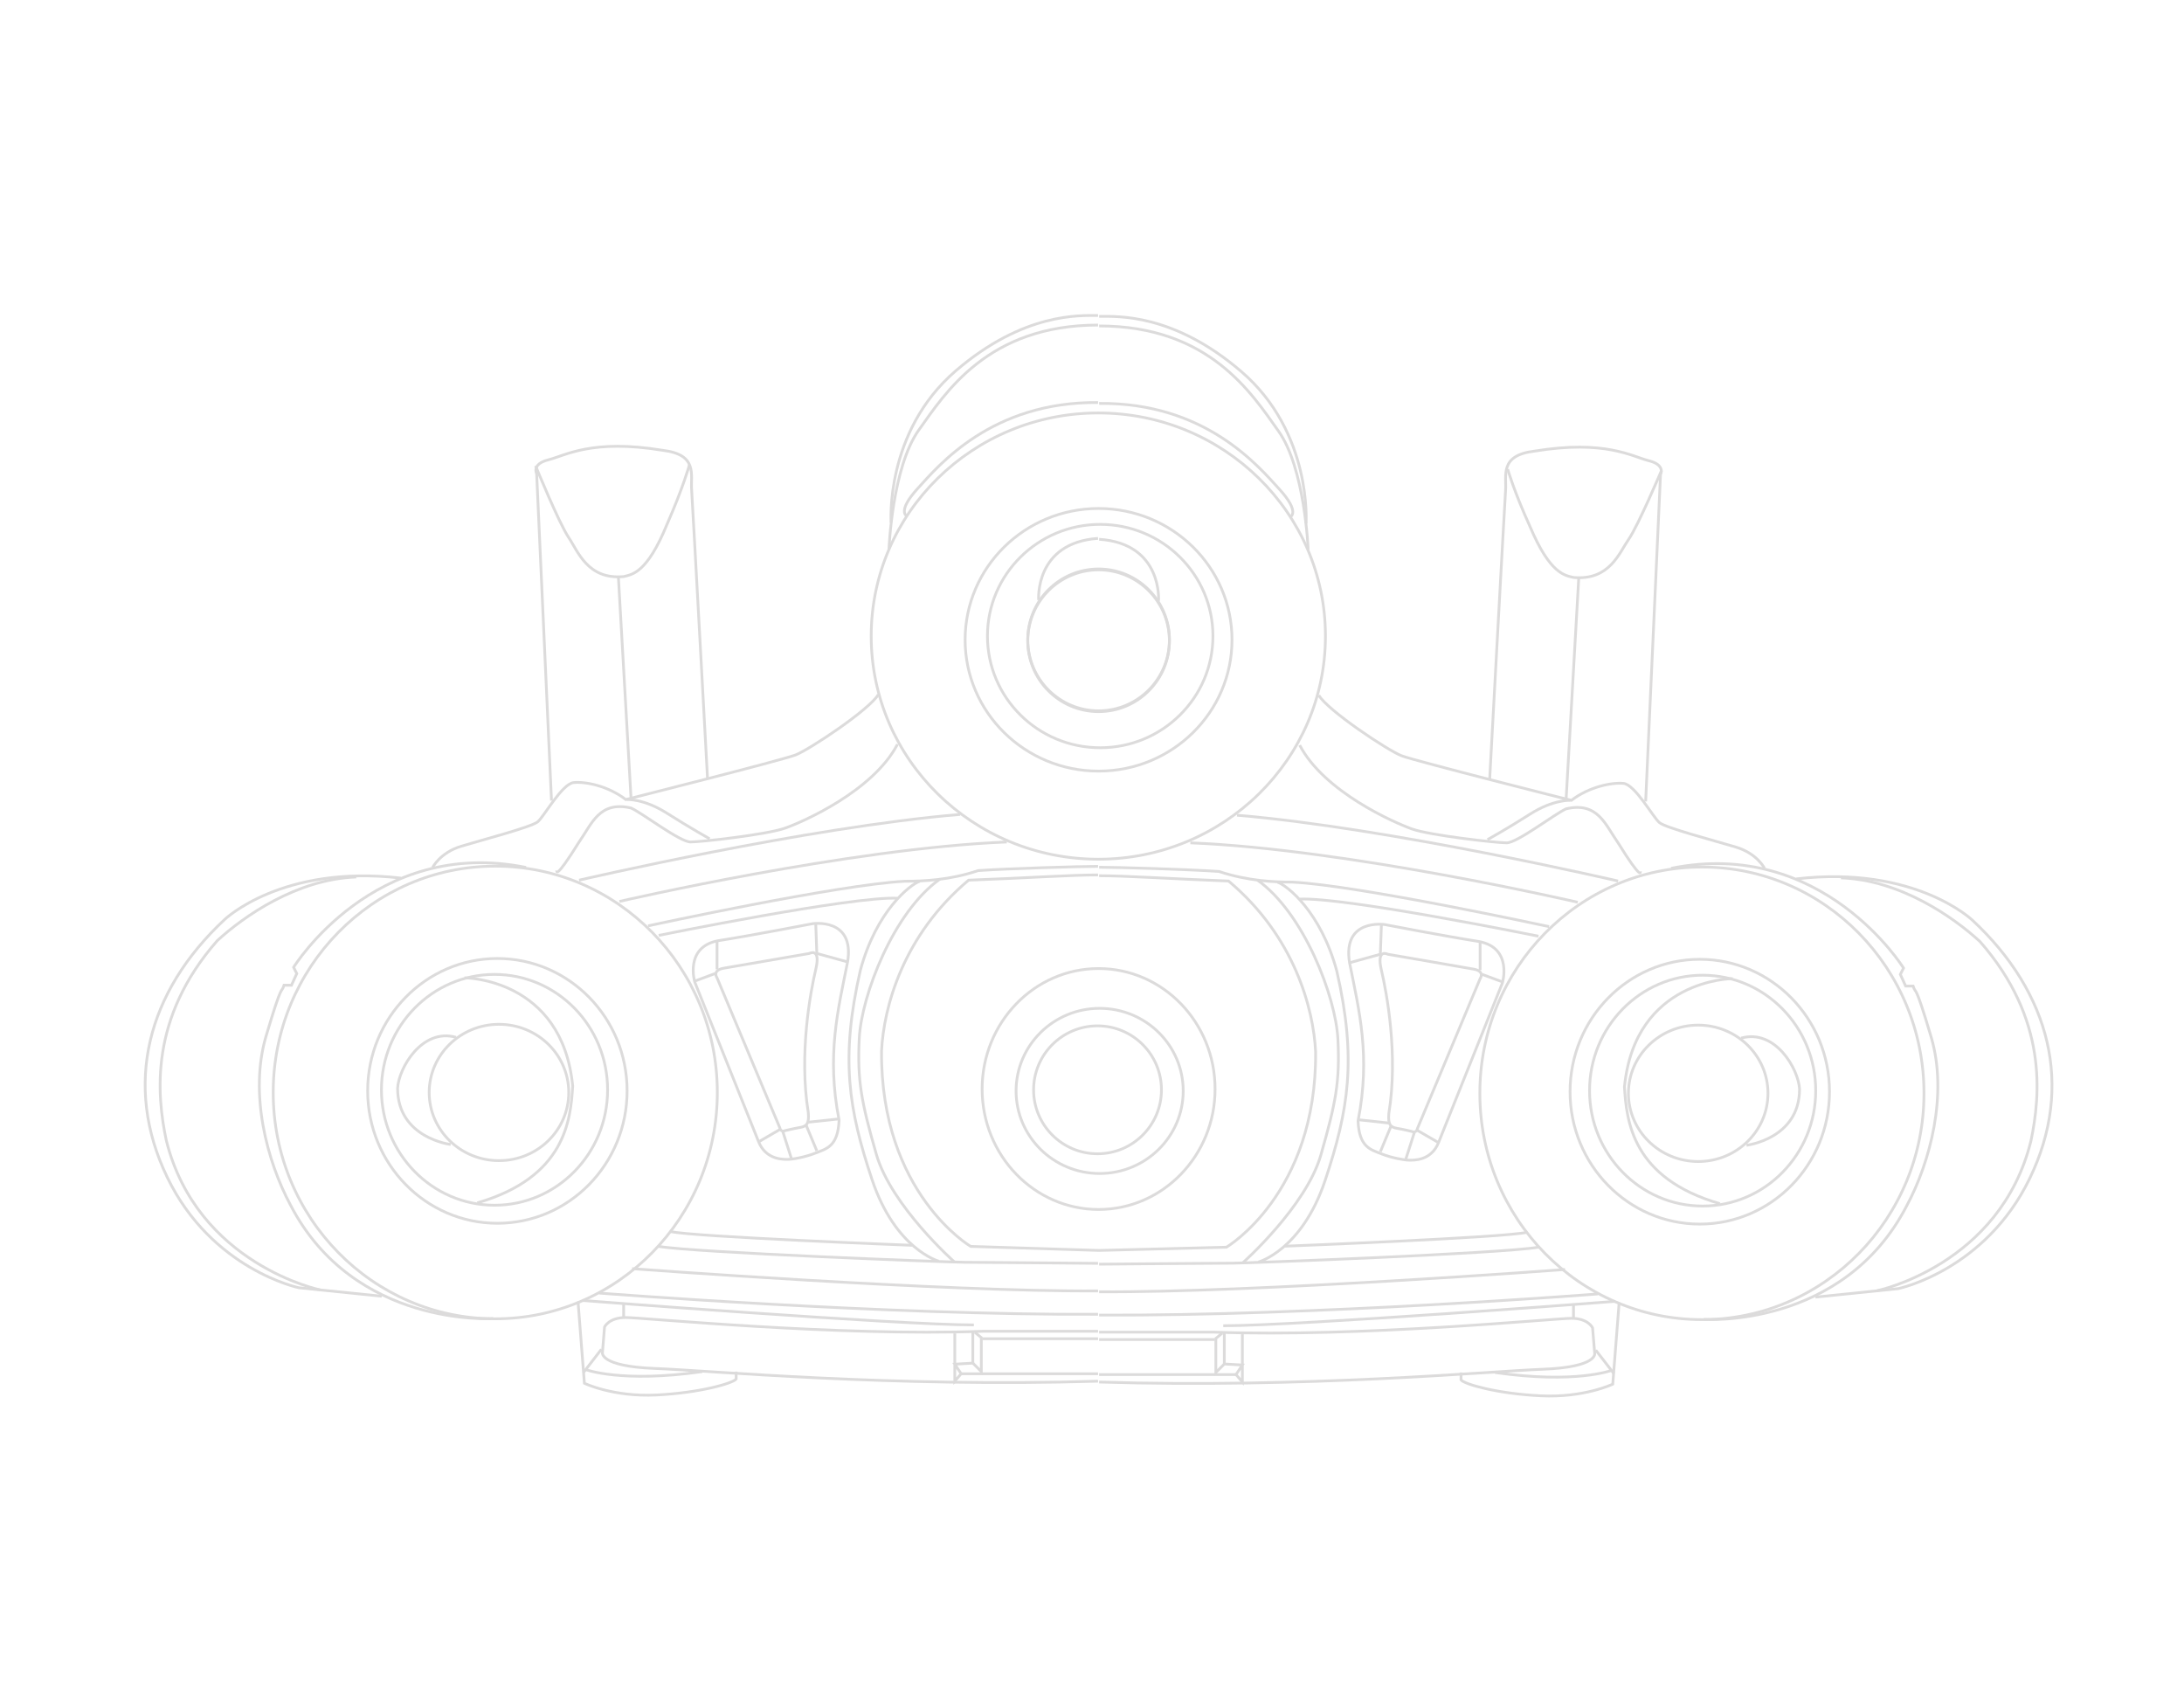 <?xml version="1.0" encoding="utf-8"?>
<!-- Generator: Adobe Illustrator 16.0.0, SVG Export Plug-In . SVG Version: 6.00 Build 0)  -->
<!DOCTYPE svg PUBLIC "-//W3C//DTD SVG 1.1//EN" "http://www.w3.org/Graphics/SVG/1.1/DTD/svg11.dtd">
<svg version="1.1" id="Layer_1" xmlns="http://www.w3.org/2000/svg" xmlns:xlink="http://www.w3.org/1999/xlink" x="0px" y="0px"
	 width="792px" height="612px" viewBox="0 0 792 612" enable-background="new 0 0 792 612" xml:space="preserve">
<g>
	<path fill="none" stroke="#DCDBDB" d="M398.008,418.352c12.794,0,23.178-10.382,23.178-23.181c0-12.82-10.384-23.202-23.178-23.202
		c-12.811,0-23.191,10.382-23.191,23.202C374.816,407.97,385.197,418.352,398.008,418.352z"/>
	<path fill="none" stroke="#DCDBDB" d="M398.385,438.549c23.323,0,42.243-19.565,42.243-43.667c0-24.133-18.92-43.694-42.243-43.694
		c-23.324,0-42.229,19.562-42.229,43.694C356.156,418.983,375.061,438.549,398.385,438.549z"/>
	<path fill="none" stroke="#DCDBDB" d="M398.763,425.505c16.743,0,30.312-13.407,30.312-29.943
		c0-16.534-13.569-29.942-30.312-29.942c-16.729,0-30.297,13.408-30.297,29.942C368.466,412.098,382.033,425.505,398.763,425.505z"
		/>
	<path fill="none" stroke="#DCDBDB" d="M398.189,458.086c0,0-43.865-0.391-48.481-0.391c-4.629,0-97.363-3.468-110.845-5.763"/>
	<path fill="none" stroke="#DCDBDB" d="M346.242,457.695c0,0-23.092-20.391-28.479-39.248c-5.384-18.854-6.925-26.572-6.167-41.959
		c0.783-15.388,12.32-45.794,29.259-57.738"/>
	<path fill="none" stroke="#DCDBDB" d="M340.465,457.307c0,0-15.764-4.227-24.242-29.627c-8.462-25.399-11.552-43.862-4.237-75.812
		c5.777-21.565,18.086-31.162,21.556-32.334"/>
	<path fill="none" stroke="#DCDBDB" d="M275.034,413.832l-23.08-57.737c0,0-3.846-12.7,8.462-14.995
		c12.308-1.932,34.267-6.18,34.267-6.18s15.375-2.295,12.688,13.873c-3.468,17.314-7.707,33.849-3.088,57.346
		c-0.38,9.621-4.619,10.381-8.454,11.917c-3.858,1.539-8.473,2.322-10.013,2.322C284.267,420.378,277.746,420.743,275.034,413.832z"
		/>
	<path fill="none" stroke="#DCDBDB" d="M282.74,408.826l-22.715-54.271c0,0-1.927-2.687,2.31-3.467
		c4.236-0.759,31.175-5.371,31.175-5.371s4.237-2.322,2.319,5.759c-1.928,8.09-6.165,30.802-2.71,51.952
		c0.391,4.223-0.757,5.006-3.076,5.398c-2.296,0.392-5.375,1.147-5.375,1.147S283.129,410.757,282.74,408.826z"/>
	<line fill="none" stroke="#DCDBDB" x1="251.954" y1="355.73" x2="259.268" y2="353.016"/>
	<line fill="none" stroke="#DCDBDB" x1="260.024" y1="341.464" x2="260.024" y2="351.476"/>
	<polyline fill="none" stroke="#DCDBDB" points="307.371,348.793 296.209,345.717 295.819,334.92 	"/>
	<line fill="none" stroke="#DCDBDB" x1="293.119" y1="406.895" x2="303.903" y2="405.747"/>
	<line fill="none" stroke="#DCDBDB" x1="292.362" y1="408.043" x2="296.209" y2="417.275"/>
	<line fill="none" stroke="#DCDBDB" x1="283.9" y1="410.365" x2="286.964" y2="419.986"/>
	<line fill="none" stroke="#DCDBDB" x1="275.425" y1="413.832" x2="282.74" y2="409.582"/>
	<path fill="none" stroke="#DCDBDB" d="M238.863,339.168c0,0,70.045-14.24,86.592-13.48"/>
	<path fill="none" stroke="#DCDBDB" d="M235.017,335.701c0,0,69.275-14.995,93.138-16.167c6.545,0,16.169-0.368,26.559-3.862
		c10.76-0.757,36.943-1.536,43.475-1.536"/>
	<path fill="none" stroke="#DCDBDB" d="M330.855,451.544c0,0-79.682-3.079-87.755-5.01"/>
	<path fill="none" stroke="#DCDBDB" d="M229.241,460.017c0,0,113.152,8.45,168.949,8.062"/>
	<path fill="none" stroke="#DCDBDB" d="M217.321,468.859c0,0,103.52,8.085,180.869,7.693"/>
	<path fill="none" stroke="#DCDBDB" d="M211.154,471.542c0,0,114.301,8.869,142.012,8.869"/>
	<path fill="none" stroke="#DCDBDB" d="M209.617,471.934l2.307,29.627c0,0,10.393,5.031,26.171,4.251
		c15.776-0.779,27.721-4.251,28.869-5.79v-2.688"/>
	<path fill="none" stroke="#DCDBDB" d="M398.189,500.806c-74.663,2.294-140.851-3.86-160.854-4.619
		c-20.015-0.78-18.866-5.763-18.866-5.763l0.756-9.256c0,0,1.538-3.444,7.704-3.444c6.156,0,76.203,6.911,129.702,4.983h41.557"/>
	<line fill="none" stroke="#DCDBDB" x1="226.162" y1="472.718" x2="226.162" y2="477.724"/>
	<line fill="none" stroke="#DCDBDB" x1="218.079" y1="489.252" x2="211.533" y2="497.726"/>
	<g>
		<path fill="none" stroke="#DCDBDB" d="M212.304,496.579c0,0,13.089,4.981,42.337,0.755"/>
	</g>
	<polyline fill="none" stroke="#DCDBDB" points="346.242,483.486 346.242,500.806 348.55,498.118 346.242,494.646 352.787,494.259 
		355.862,497.334 355.862,485.026 353.543,483.096 	"/>
	<line fill="none" stroke="#DCDBDB" x1="398.189" y1="498.118" x2="348.55" y2="498.118"/>
	<line fill="none" stroke="#DCDBDB" x1="356.243" y1="485.417" x2="398.203" y2="485.417"/>
	<line fill="none" stroke="#DCDBDB" x1="352.787" y1="482.707" x2="352.787" y2="494.259"/>
	<g>
		<path fill="none" stroke="#DCDBDB" d="M224.624,326.859c0,0,83.126-19.246,140.471-21.565"/>
		<path fill="none" stroke="#DCDBDB" d="M210.006,319.142c0,0,82.749-19.246,138.163-23.836"/>
		<path fill="none" stroke="#DCDBDB" d="M156.899,314.523c0,0,2.685-5.37,10.379-7.691c7.706-2.32,25.4-6.936,27.707-8.841
			c2.321-1.93,8.855-13.872,13.092-14.238c4.236-0.392,12.323,1.148,18.854,6.154c0,0,56.579-14.239,61.573-16.168
			c5.006-1.929,26.952-16.535,30.017-21.931"/>
	</g>
	<g>
		<path fill="none" stroke="#DCDBDB" d="M201.922,315.672c0,0-0.781,3.862,8.084-10.377c4.603-6.546,7.314-14.997,18.843-12.311
			c4.237,1.93,17.706,12.311,21.555,12.311c3.858,0,27.708-2.688,34.265-5.006c6.545-2.297,31.934-13.458,40.787-30.409"/>
		<path fill="none" stroke="#DCDBDB" d="M227.322,289.907c0,0,6.154-0.39,14.618,5.007c8.476,5.375,15.399,9.233,15.399,9.233"/>
	</g>
	<path fill="none" stroke="#DCDBDB" d="M199.992,290.297l-5.384-118.551c0,0-1.93-3.469,4.227-5.007
		c6.166-1.54,15.775-7.693,41.567-3.445c12.713,1.54,10.015,8.841,10.405,14.24c0.367,5.372,5.764,104.679,5.764,104.679"/>
	<line fill="none" stroke="#DCDBDB" x1="228.861" y1="289.907" x2="224.245" y2="209.091"/>
	<g>
		<path fill="none" stroke="#DCDBDB" d="M194.215,168.913c0,0,8.464,20.688,11.932,25.864c3.469,5.155,6.924,15.485,20.015,14.288
			c3.079-0.781,8.476-1.172,15.778-19.074c5.764-13.115,8.086-21.469,8.086-21.469"/>
	</g>
	<path fill="none" stroke="#DCDBDB" d="M398.287,311.547c45.487,0,82.368-36.222,82.368-80.916
		c0-44.672-36.881-80.891-82.368-80.891c-45.489,0-82.356,36.219-82.356,80.891C315.931,275.325,352.798,311.547,398.287,311.547z"
		/>
	<path fill="none" stroke="#DCDBDB" d="M398.385,279.601c26.731,0,48.384-21.322,48.384-47.602
		c0-26.303-21.652-47.626-48.384-47.626c-26.73,0-48.395,21.323-48.395,47.626C349.99,258.279,371.654,279.601,398.385,279.601z"/>
	<path fill="none" stroke="#DCDBDB" d="M398.961,271.125c22.59,0,40.896-18.123,40.896-40.494c0-22.372-18.307-40.495-40.896-40.495
		c-22.568,0-40.875,18.123-40.875,40.495C358.085,253.003,376.393,271.125,398.961,271.125z"/>
	<path fill="none" stroke="#DCDBDB" d="M398.385,257.741c14.189,0,25.695-11.504,25.695-25.718
		c0-14.213-11.506-25.718-25.695-25.718c-14.19,0-25.682,11.504-25.682,25.718C372.703,246.237,384.194,257.741,398.385,257.741z"/>
	<path fill="none" stroke="#DCDBDB" d="M328.926,187.157c0,0-3.861-1.54,3.846-10.013c7.693-8.475,26.94-31.555,65.418-31.189"/>
	<path fill="none" stroke="#DCDBDB" d="M325.456,192.53"/>
	<path fill="none" stroke="#DCDBDB" d="M471.313,193.287"/>
	<path fill="none" stroke="#DCDBDB" d="M376.648,217.563c0,0-1.539-20.783,21.542-22.347"/>
	<path fill="none" stroke="#DCDBDB" d="M322.379,199.075c0,0,1.16-29.625,10.783-43.106c9.624-13.458,24.998-38.103,65.028-38.103"
		/>
	<path fill="none" stroke="#DCDBDB" d="M323.149,189.453c0,0-2.346-32.85,23.482-55.026c24.631-21.174,45.026-20.026,51.558-20.026"
		/>
	<path fill="none" stroke="#DCDBDB" d="M179.598,478.188c44.476,0,80.527-36.732,80.527-82.062s-36.051-82.062-80.527-82.062
		c-44.462,0-80.523,36.732-80.523,82.062S135.136,478.188,179.598,478.188z"/>
	<path fill="none" stroke="#DCDBDB" d="M180.368,443.555c25.974,0,47.041-21.492,47.041-48.017c0-26.5-21.067-47.992-47.041-47.992
		c-25.986,0-47.04,21.492-47.04,47.992C133.329,422.062,154.382,443.555,180.368,443.555z"/>
	<path fill="none" stroke="#DCDBDB" d="M179.33,437.01c22.641,0,41.007-18.734,41.007-41.839c0-23.126-18.367-41.859-41.007-41.859
		c-22.651,0-41.007,18.733-41.007,41.859C138.323,418.275,156.679,437.01,179.33,437.01z"/>
	<path fill="none" stroke="#DCDBDB" d="M180.942,420.842c13.983,0,25.304-11.064,25.304-24.716c0-13.655-11.32-24.72-25.304-24.72
		c-13.97,0-25.302,11.064-25.302,24.72C155.64,409.777,166.972,420.842,180.942,420.842z"/>
	<path fill="none" stroke="#DCDBDB" d="M163.431,414.98c0,0-19.247-2.296-19.247-20.394c0.393-7.302,8.854-21.934,21.176-18.466"/>
	<path fill="none" stroke="#DCDBDB" d="M168.438,354.555c0,0,35.413,0,39.248,39.248c-0.755,12.336-2.686,33.117-34.631,42.354"/>
	<path fill="none" stroke="#DCDBDB" d="M178.83,478.092c0,0-50.41,3.467-73.503-41.18c-8.475-15.778-15.021-40.395-8.853-61.18
		c6.154-20.786,5.384-15.021,6.532-18.49h2.687l1.931-4.227l-1.149-2.296c0,0,29.247-47.354,84.286-36.196"/>
	<path fill="none" stroke="#DCDBDB" d="M138.42,470.006l-30.028-3.075c0,0-31.554-6.549-47.723-40.011
		c-16.157-33.481-7.303-67.354,20.796-93.515c0,0,20.772-20.028,63.882-15.02"/>
	<path fill="none" stroke="#DCDBDB" d="M116.098,467.707c0,0-44.646-9.229-55.809-54.267c-3.467-16.559-6.154-44.254,18.479-72.341
		c9.623-8.865,28.856-22.321,50.422-23.105"/>
	<path fill="none" stroke="#DCDBDB" d="M398.568,317.53c9.636,0,26.562,1.148,46.953,1.928
		c23.873,20.005,30.801,46.189,31.571,61.964c0.389,51.56-32.342,70.803-32.342,70.803l-46.183,1.176l-46.564-1.468
		c0,0-32.716-19.247-32.323-70.83c0.769-15.751,7.704-41.935,31.567-61.961c20.382-0.756,37.32-1.903,46.942-1.903"/>
	<path fill="none" stroke="#DCDBDB" d="M398.568,458.382c0,0,43.878-0.367,48.492-0.367c4.638,0,97.377-3.468,110.847-5.79"/>
	<path fill="none" stroke="#DCDBDB" d="M450.53,458.015c0,0,23.091-20.419,28.479-39.272c5.395-18.857,6.934-26.547,6.165-41.935
		c-0.771-15.387-12.322-45.797-29.25-57.741"/>
	<path fill="none" stroke="#DCDBDB" d="M456.304,457.622c0,0,15.778-4.25,24.253-29.65c8.453-25.372,11.531-43.862,4.227-75.809
		c-5.768-21.544-18.085-31.166-21.553-32.312"/>
	<path fill="none" stroke="#DCDBDB" d="M521.735,414.125l23.091-57.714c0,0,3.835-12.7-8.475-15.021
		c-12.32-1.928-34.237-6.154-34.237-6.154s-15.4-2.318-12.713,13.849c3.467,17.318,7.702,33.873,3.078,57.35
		c0.389,9.621,4.624,10.401,8.473,11.94c3.85,1.539,8.461,2.295,10,2.295C512.506,420.67,519.037,421.062,521.735,414.125z"/>
	<path fill="none" stroke="#DCDBDB" d="M514.031,409.142l22.713-54.271c0,0,1.917-2.708-2.31-3.463
		c-4.232-0.784-31.173-5.402-31.173-5.402s-4.226-2.295-2.31,5.79c1.919,8.058,6.165,30.774,2.688,51.951
		c-0.378,4.223,0.771,5.003,3.075,5.395c2.307,0.368,5.386,1.147,5.386,1.147S513.64,411.045,514.031,409.142z"/>
	<line fill="none" stroke="#DCDBDB" x1="544.826" y1="356.022" x2="537.499" y2="353.312"/>
	<line fill="none" stroke="#DCDBDB" x1="536.744" y1="341.783" x2="536.744" y2="351.772"/>
	<polyline fill="none" stroke="#DCDBDB" points="489.401,349.085 500.562,346.006 500.952,335.236 	"/>
	<line fill="none" stroke="#DCDBDB" x1="503.64" y1="407.211" x2="492.868" y2="406.042"/>
	<line fill="none" stroke="#DCDBDB" x1="504.41" y1="408.362" x2="500.575" y2="417.595"/>
	<line fill="none" stroke="#DCDBDB" x1="512.883" y1="410.681" x2="509.805" y2="420.281"/>
	<line fill="none" stroke="#DCDBDB" x1="521.344" y1="414.125" x2="514.031" y2="409.898"/>
	<path fill="none" stroke="#DCDBDB" d="M557.907,339.463c0,0-70.046-14.239-86.594-13.456"/>
	<path fill="none" stroke="#DCDBDB" d="M561.752,335.992c0,0-69.272-14.995-93.137-16.142c-6.546,0-16.154-0.393-26.552-3.859
		c-10.769-0.756-36.952-1.536-43.481-1.536"/>
	<path fill="none" stroke="#DCDBDB" d="M465.928,451.859c0,0,79.669-3.102,87.742-5.029"/>
	<path fill="none" stroke="#DCDBDB" d="M567.531,460.31c0,0-113.146,8.478-168.949,8.086"/>
	<path fill="none" stroke="#DCDBDB" d="M579.462,469.175c0,0-103.531,8.062-180.88,7.669"/>
	<path fill="none" stroke="#DCDBDB" d="M585.613,471.862c0,0-114.3,8.841-142.02,8.841"/>
	<path fill="none" stroke="#DCDBDB" d="M587.166,472.254l-2.318,29.624c0,0-10.395,5.009-26.16,4.227
		c-15.786-0.757-27.717-4.227-28.867-5.763v-2.688"/>
	<path fill="none" stroke="#DCDBDB" d="M398.568,501.121c74.676,2.296,140.863-3.858,160.875-4.64
		c20.019-0.755,18.857-5.766,18.857-5.766l-0.77-9.229c0,0-1.525-3.47-7.69-3.47c-6.157,0-76.204,6.937-129.693,5.009h-41.579"/>
	<line fill="none" stroke="#DCDBDB" x1="570.607" y1="473.01" x2="570.607" y2="478.017"/>
	<line fill="none" stroke="#DCDBDB" x1="578.693" y1="489.568" x2="585.235" y2="498.021"/>
	<g>
		<path fill="none" stroke="#DCDBDB" d="M584.459,496.875c0,0-13.082,5.003-42.317,0.779"/>
	</g>
	<polyline fill="none" stroke="#DCDBDB" points="450.53,483.782 450.53,501.097 448.234,498.409 450.53,494.942 443.982,494.579 
		440.91,497.654 440.91,485.321 443.212,483.391 	"/>
	<line fill="none" stroke="#DCDBDB" x1="398.568" y1="498.409" x2="448.234" y2="498.409"/>
	<line fill="none" stroke="#DCDBDB" x1="440.527" y1="485.71" x2="398.568" y2="485.71"/>
	<line fill="none" stroke="#DCDBDB" x1="443.982" y1="483.025" x2="443.982" y2="494.579"/>
	<g>
		<path fill="none" stroke="#DCDBDB" d="M572.146,327.155c0,0-83.125-19.248-140.474-21.543"/>
		<path fill="none" stroke="#DCDBDB" d="M586.774,319.458c0,0-82.756-19.244-138.175-23.86"/>
		<path fill="none" stroke="#DCDBDB" d="M639.884,314.844c0,0-2.698-5.398-10.392-7.693c-7.693-2.32-25.386-6.937-27.708-8.866
			c-2.32-1.93-8.853-13.848-13.079-14.239c-4.246-0.366-12.321,1.173-18.864,6.155c0,0-56.566-14.239-61.575-16.168
			c-5.004-1.905-26.94-16.535-30.016-21.933"/>
	</g>
	<g>
		<path fill="none" stroke="#DCDBDB" d="M594.849,315.991c0,0,0.771,3.859-8.074-10.379c-4.614-6.546-7.312-15.021-18.864-12.334
			c-4.227,1.93-17.696,12.334-21.545,12.334c-3.855,0-27.717-2.711-34.265-5.009c-6.543-2.319-31.934-13.481-40.787-30.406"/>
		<path fill="none" stroke="#DCDBDB" d="M569.45,290.201c0,0-6.159-0.367-14.618,5.007c-8.467,5.396-15.4,9.231-15.4,9.231"/>
	</g>
	<g>
		<path fill="none" stroke="#DCDBDB" d="M596.778,290.591l5.383-118.526c0,0,1.931-3.469-4.226-5.007
			c-6.151-1.54-15.786-7.693-41.564-3.469c-12.699,1.538-10.006,8.841-10.395,14.239c-0.38,5.397-5.763,104.68-5.763,104.68"/>
	</g>
	<line fill="none" stroke="#DCDBDB" x1="567.91" y1="290.201" x2="572.525" y2="209.382"/>
	<g>
		<path fill="none" stroke="#DCDBDB" d="M602.553,170.524c0,0-8.459,20.003-11.931,25.011c-3.47,5.006-6.923,15.019-20.015,13.847
			c-3.076-0.757-8.464-1.148-15.775-18.464c-5.779-12.7-8.09-20.784-8.09-20.784"/>
	</g>
	<path fill="none" stroke="#DCDBDB" d="M398.385,258.035c-14.19,0-25.682-11.504-25.682-25.718
		c0-14.191,11.491-25.694,25.682-25.694c14.189,0,25.695,11.503,25.695,25.694C424.08,246.531,412.574,258.035,398.385,258.035z"/>
	<path fill="none" stroke="#DCDBDB" d="M467.855,187.451c0,0,3.85-1.54-3.855-10.015c-7.696-8.45-26.926-31.531-65.418-31.164"/>
	<path fill="none" stroke="#DCDBDB" d="M471.313,192.848"/>
	<path fill="none" stroke="#DCDBDB" d="M420.135,217.857c0,0,1.539-20.785-21.553-22.322"/>
	<path fill="none" stroke="#DCDBDB" d="M474.392,199.369c0,0-1.161-29.626-10.782-43.084c-9.612-13.481-24.998-38.1-65.027-38.1"/>
	<path fill="none" stroke="#DCDBDB" d="M473.621,189.771c0,0,2.344-32.85-23.482-55.05c-24.615-21.152-45.027-20.004-51.557-20.004"
		/>
	<path fill="none" stroke="#DCDBDB" d="M617.185,478.483c-44.479,0-80.536-36.735-80.536-82.065
		c0-45.306,36.058-82.039,80.536-82.039c44.464,0,80.522,36.733,80.522,82.039C697.707,441.748,661.648,478.483,617.185,478.483z"/>
	<path fill="none" stroke="#DCDBDB" d="M616.4,443.848c-25.962,0-47.04-21.49-47.04-47.99c0-26.526,21.078-48.017,47.04-48.017
		c25.988,0,47.041,21.49,47.041,48.017C663.441,422.357,642.389,443.848,616.4,443.848z"/>
	<path fill="none" stroke="#DCDBDB" d="M617.438,437.305c-22.65,0-41.007-18.734-41.007-41.839s18.356-41.863,41.007-41.863
		c22.646,0,41.007,18.759,41.007,41.863S640.084,437.305,617.438,437.305z"/>
	<path fill="none" stroke="#DCDBDB" d="M615.831,421.162c-13.972,0-25.305-11.092-25.305-24.744s11.333-24.717,25.305-24.717
		c13.963,0,25.3,11.064,25.3,24.717S629.794,421.162,615.831,421.162z"/>
	<path fill="none" stroke="#DCDBDB" d="M633.342,415.271c0,0,19.241-2.295,19.241-20.39c-0.391-7.306-8.851-21.937-21.174-18.466"/>
	<path fill="none" stroke="#DCDBDB" d="M628.331,354.851c0,0-35.399,0-39.248,39.271c0.771,12.312,2.701,33.094,34.633,42.327"/>
	<path fill="none" stroke="#DCDBDB" d="M617.941,478.408c0,0,50.422,3.47,73.502-41.179c8.478-15.779,15.02-40.42,8.865-61.206
		c-6.153-20.781-5.385-14.995-6.545-18.466h-2.701l-1.925-4.246l1.157-2.296c0,0-29.244-47.333-84.271-36.172"/>
	<path fill="none" stroke="#DCDBDB" d="M658.35,470.326l30.028-3.078c0,0,31.541-6.547,47.712-40.032
		c16.17-33.484,7.325-67.335-20.776-93.519c0,0-20.781-20.025-63.878-15.019"/>
	<path fill="none" stroke="#DCDBDB" d="M680.686,468.003c0,0,44.634-9.229,55.796-54.271c3.467-16.534,6.165-44.254-18.479-72.342
		c-9.622-8.841-28.864-22.324-50.409-23.08"/>
</g>
</svg>
